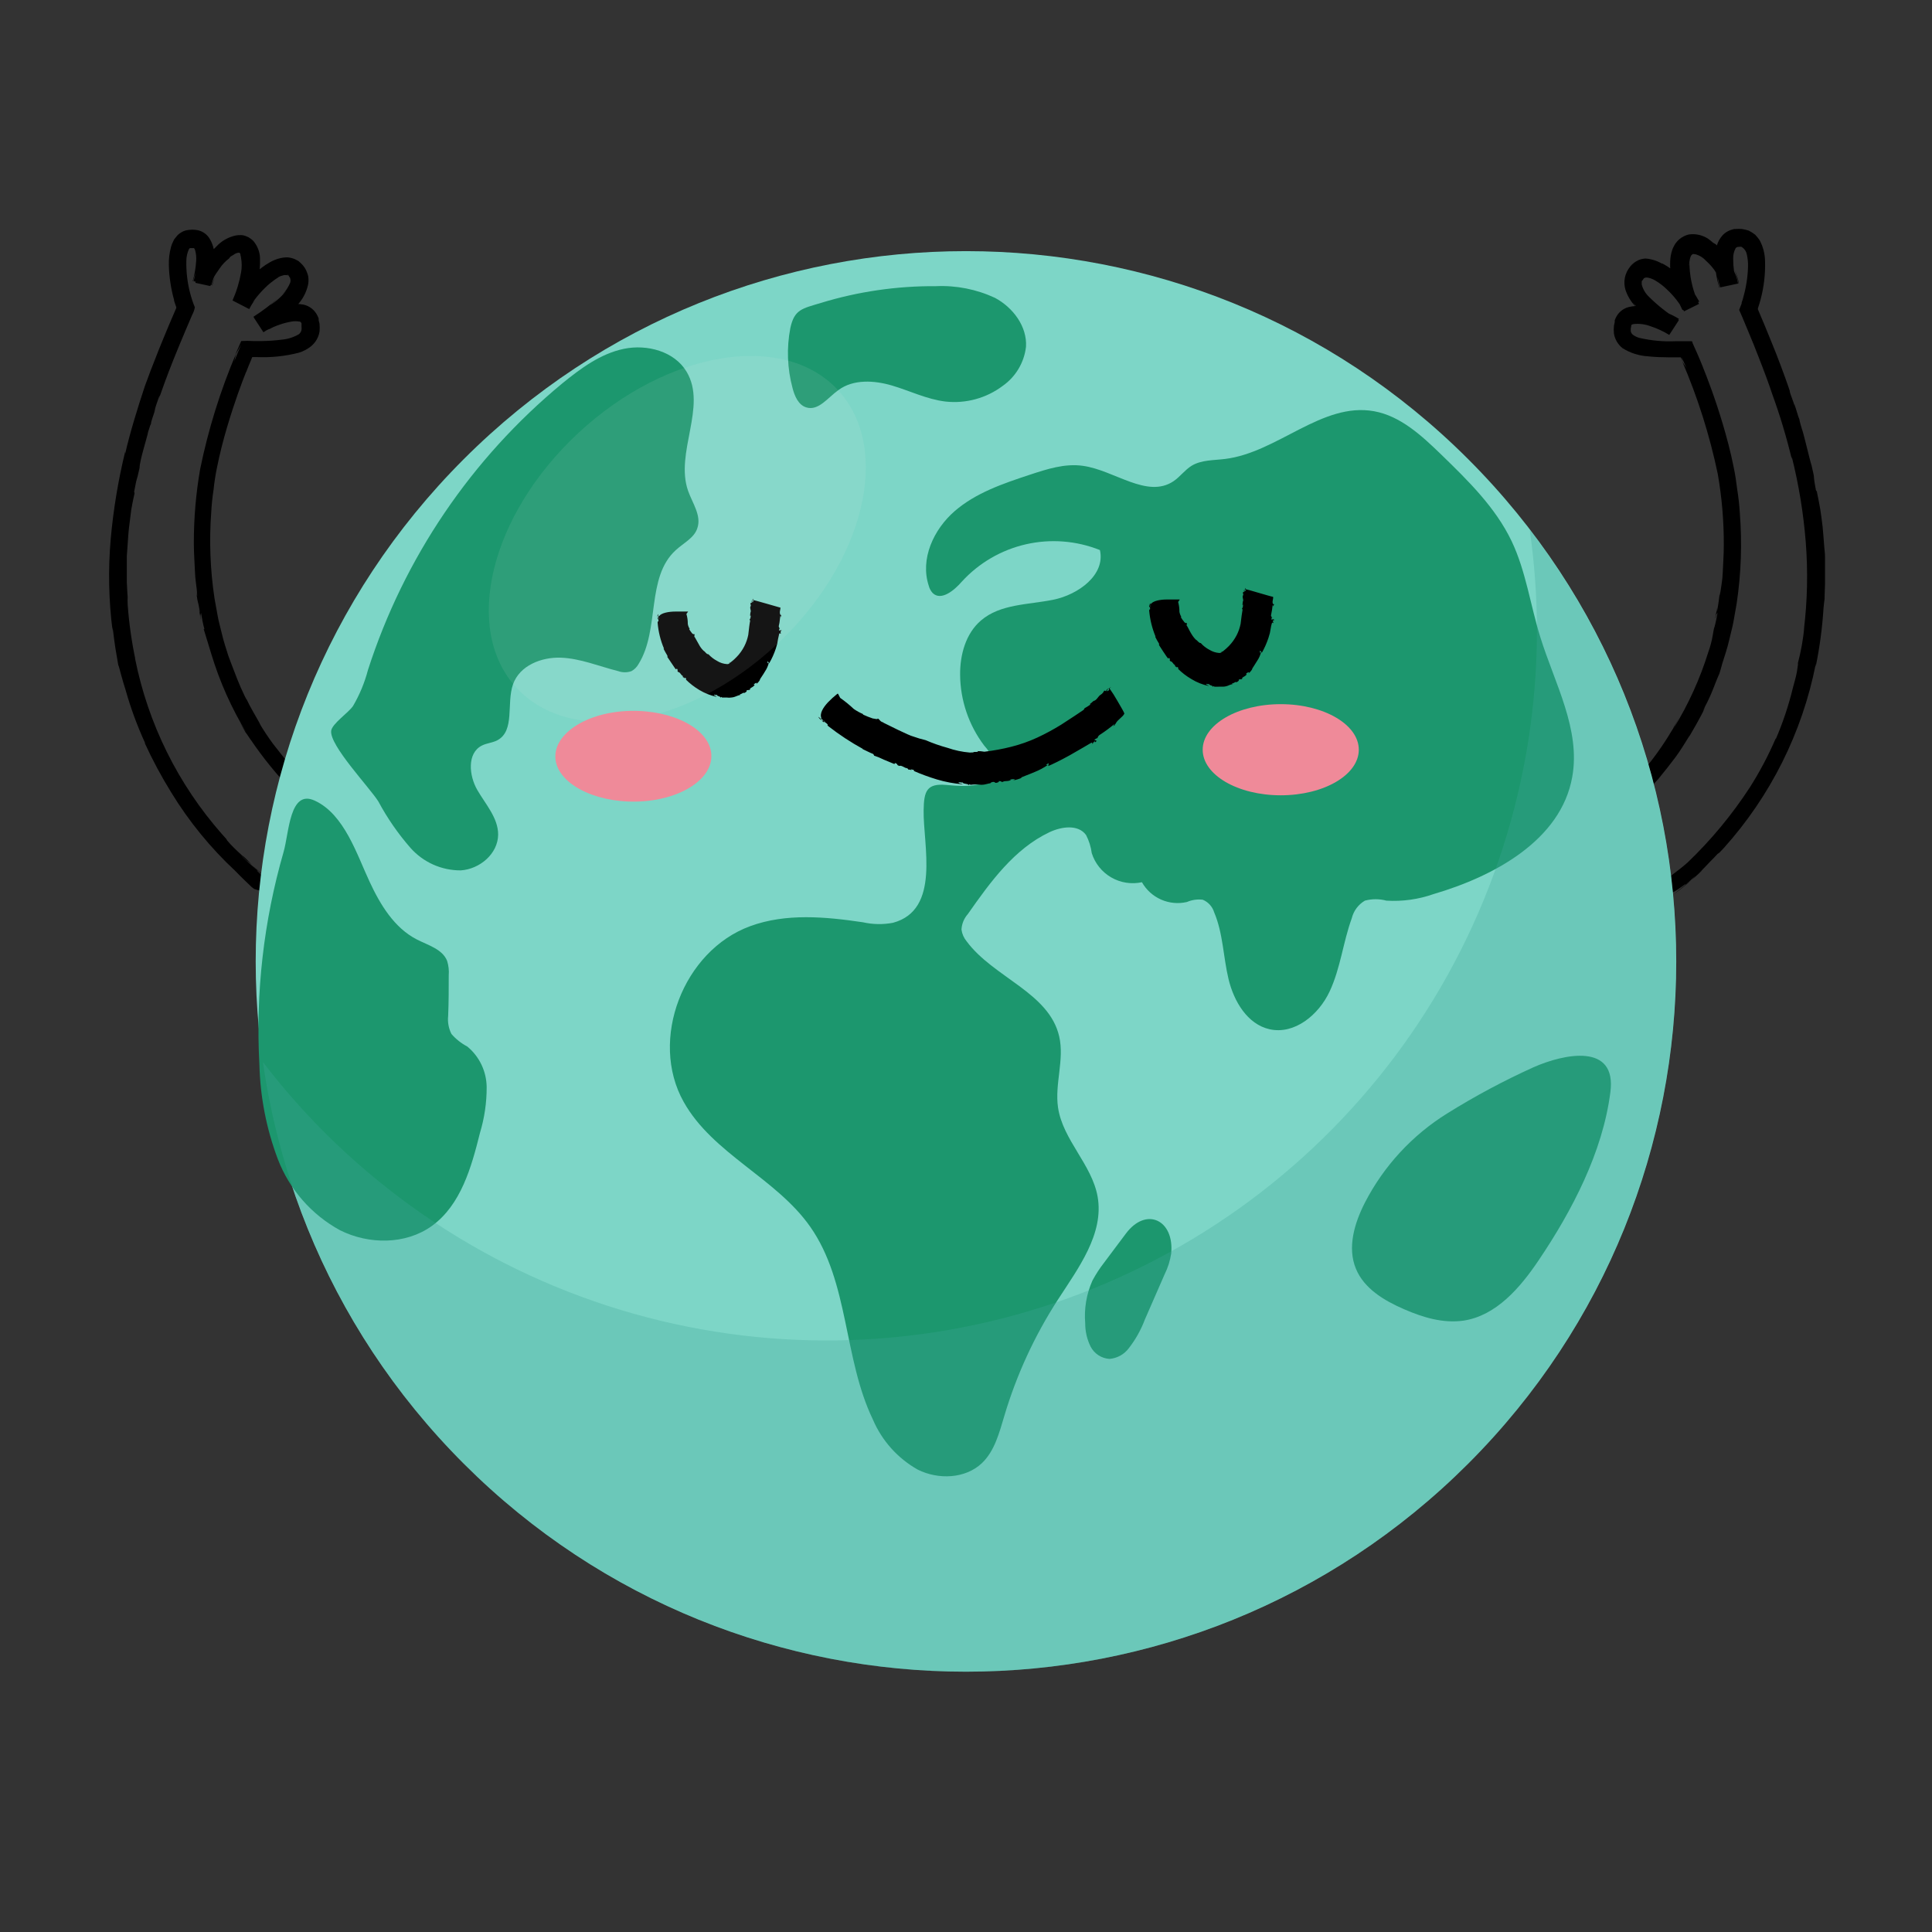 <svg width="174" height="174" viewBox="0 0 174 174" fill="none" xmlns="http://www.w3.org/2000/svg">
<rect x="0" y="0" width="174" height="174" fill="#333333" stroke="none"/>
<g clip-path="url(#clip0_220_4646)">
<path d="M150.694 80.58C151.267 80.168 151.816 79.726 152.339 79.253C151.85 79.626 151.362 80.052 150.694 80.58Z" fill="black"/>
<path d="M152.355 79.238L152.363 79.23L152.339 79.246L152.355 79.238Z" fill="black"/>
<path d="M144.828 74.334L145.34 73.923L144.828 74.334Z" fill="black"/>
<path d="M163.635 44.27L163.55 44.161C163.201 42.323 163.55 43.603 163.154 41.919C162.945 41.267 162.472 39.126 162.262 38.568C162.262 38.568 162.029 37.792 162.068 37.792C161.952 37.559 161.804 36.969 161.634 36.465C161.564 36.286 161.634 36.605 161.688 36.744C161.572 36.356 161.432 35.968 161.292 35.596C161.153 35.224 161.137 35.022 161.292 35.511C161.067 34.805 160.602 33.493 159.973 31.872C159.655 31.096 159.298 30.181 158.911 29.257L158.321 27.861V27.775C158.414 27.504 158.492 27.225 158.569 26.953C158.863 25.84 158.996 24.69 158.965 23.539C158.957 22.873 158.79 22.218 158.476 21.631C158.355 21.459 158.223 21.296 158.08 21.142C157.898 21 157.704 20.875 157.498 20.77C157.293 20.705 157.083 20.656 156.87 20.622C156.687 20.606 156.502 20.606 156.319 20.622C156.218 20.622 156.149 20.622 156.04 20.661C155.929 20.692 155.82 20.73 155.714 20.777C155.505 20.873 155.315 21.007 155.155 21.173C154.904 21.444 154.72 21.771 154.62 22.127C154.479 22.632 154.422 23.156 154.449 23.679C154.493 24.433 154.624 25.181 154.837 25.906L156.606 25.526C156.535 25.103 156.405 24.693 156.218 24.307C156.377 24.701 156.497 25.109 156.575 25.526L154.868 25.898C154.781 25.599 154.722 25.292 154.69 24.982C154.775 25.355 154.853 25.642 154.923 25.882L156.529 25.533C156.478 25.182 156.37 24.841 156.211 24.525C156.074 24.087 155.864 23.675 155.59 23.306C155.277 22.851 154.929 22.421 154.55 22.019L154.279 21.856C154.147 21.739 153.999 21.623 153.844 21.506C153.327 21.166 152.703 21.028 152.091 21.119C151.791 21.189 151.512 21.328 151.274 21.523C151.036 21.718 150.846 21.964 150.718 22.244C150.677 22.318 150.644 22.396 150.617 22.476C150.552 22.661 150.503 22.85 150.469 23.043C150.377 23.669 150.396 24.308 150.524 24.928C150.709 25.973 151.049 26.985 151.532 27.931L153.037 27.155C152.821 26.764 152.583 26.386 152.324 26.022C152.432 26.177 152.688 26.588 152.324 26.131C151.988 25.673 151.62 25.24 151.222 24.835C150.898 24.526 150.547 24.245 150.174 23.997C149.771 23.741 149.468 23.601 149.748 23.788C149.431 23.587 149.082 23.443 148.716 23.361C148.274 23.306 148.041 23.283 148.716 23.361C148.54 23.318 148.361 23.292 148.181 23.283C147.979 23.299 147.78 23.344 147.591 23.415C147.266 23.553 146.981 23.768 146.761 24.044C146.877 23.919 147.009 23.795 147.141 23.679C147.296 23.573 147.463 23.484 147.637 23.415C147.472 23.486 147.314 23.572 147.164 23.671C147.045 23.776 146.931 23.888 146.823 24.005C146.578 24.296 146.412 24.645 146.338 25.018C146.265 25.391 146.288 25.776 146.404 26.138C146.623 26.773 146.996 27.344 147.49 27.799C147.332 27.621 147.185 27.434 147.048 27.24C147.579 27.865 148.16 28.447 148.786 28.978C148.491 28.753 148.204 28.528 147.924 28.28C148.681 28.952 149.496 29.554 150.361 30.08L151.206 28.714C150.828 28.484 150.431 28.287 150.019 28.125L150.508 28.357C149.674 27.957 148.781 27.695 147.862 27.581C147.471 27.534 147.074 27.558 146.691 27.651C146.429 27.718 146.186 27.843 145.98 28.018C145.775 28.193 145.612 28.412 145.504 28.66L145.426 28.846V29.009L145.356 29.327C145.329 29.567 145.329 29.809 145.356 30.049C145.443 30.567 145.72 31.034 146.132 31.36C146.813 31.786 147.589 32.036 148.39 32.089C149.088 32.167 149.74 32.175 150.314 32.182H151.369L151.47 32.376L151.509 32.462L151.579 32.617C151.478 32.33 151.47 32.275 151.431 32.159C151.478 32.237 151.726 32.78 151.905 33.183C151.843 33.028 151.517 32.617 151.478 32.485C152.891 35.767 153.973 39.182 154.705 42.679C155.075 44.793 155.257 46.935 155.249 49.08C155.249 50.027 155.179 50.857 155.155 51.547C155.132 52.238 155.016 52.773 154.977 53.099C154.83 54.193 154.884 53.293 154.884 53.278C154.84 53.851 154.762 54.421 154.651 54.984C154.589 55.287 154.651 54.915 154.651 54.736C154.566 55.233 154.465 55.683 154.48 55.722C154.605 55.116 154.612 55.38 154.698 55.132C154.612 55.613 154.519 56.094 154.387 56.567V56.497C154.349 56.653 154.317 56.862 154.255 57.203C154.17 57.716 154.038 58.22 153.86 58.709C153.115 61.113 152.072 63.414 150.756 65.559C150.756 65.513 151.005 65.063 151.245 64.613C151.082 64.892 150.842 65.334 150.679 65.583C151.02 65.109 150.143 66.459 150.399 66.079C149.404 67.706 148.242 69.225 146.931 70.61C146.931 70.703 146.528 71.495 146.156 72.317C145.783 73.139 145.263 73.869 145.302 73.939L144.371 74.714C144.487 74.645 145.287 74.024 145.698 73.675L145.737 73.582C146.683 72.806 145.985 73.419 146.877 72.604C146.428 73.115 145.924 73.573 145.372 73.97C145.949 73.558 146.485 73.09 146.97 72.573C147.591 72.014 146.97 72.674 147.684 71.999C148.188 71.495 148.77 70.757 149.344 70.168C149.973 69.392 150.446 68.802 150.896 68.197C151.346 67.592 151.711 66.979 152.192 66.211L152.106 66.389C152.424 65.831 153.084 64.745 153.573 63.697C153.425 63.992 153.278 64.24 153.573 63.604C154.201 62.433 154.449 61.548 154.853 60.664C154.954 60.369 155.024 60.066 155.109 59.764C155.28 59.213 155.551 58.468 155.761 57.537C155.861 57.072 156.009 56.575 156.11 56.04C156.211 55.504 156.311 54.922 156.412 54.325C156.811 51.636 156.905 48.911 156.692 46.202C156.649 45.492 156.572 44.785 156.459 44.084C156.373 43.386 156.273 42.687 156.125 42.012C155.854 40.654 155.512 39.39 155.171 38.234C154.48 35.906 153.774 34.068 153.34 32.997L153.41 33.16C153.239 32.733 153.068 32.322 152.843 31.802L152.564 31.181L152.424 30.863C152.424 30.825 152.424 30.731 152.331 30.731H150.912C149.811 30.781 148.71 30.679 147.637 30.429C147.431 30.371 147.236 30.276 147.063 30.149C146.966 30.07 146.898 29.961 146.869 29.839C146.869 29.754 146.869 29.684 146.869 29.575L146.908 29.413V29.335C146.947 29.257 146.908 29.234 147.118 29.188C147.644 29.129 148.176 29.198 148.669 29.389C149.254 29.581 149.814 29.841 150.337 30.165L151.199 28.838C150.218 28.241 149.312 27.53 148.499 26.72C148.184 26.418 147.961 26.034 147.855 25.611C147.855 25.533 147.855 25.487 147.855 25.417C147.855 25.347 147.855 25.3 147.924 25.246C147.994 25.192 147.994 25.107 148.041 25.083C148.057 25.063 148.075 25.045 148.095 25.029H148.142C148.243 24.936 148.662 25.029 149.034 25.238C149.429 25.466 149.794 25.742 150.12 26.061C150.738 26.635 151.261 27.302 151.672 28.039L153.014 27.372L152.82 26.953C152.385 25.9 152.158 24.772 152.153 23.632C152.153 24.152 152.099 23.974 152.153 23.57C152.254 22.872 152.424 22.942 152.455 22.888C152.486 22.833 152.525 22.888 152.533 22.888C152.541 22.888 152.533 22.888 152.649 22.888C153.033 22.982 153.379 23.19 153.643 23.485C153.919 23.73 154.168 24.003 154.387 24.3C154.706 24.751 154.935 25.259 155.062 25.797L156.405 25.51C156.194 24.787 156.089 24.037 156.094 23.283C156.085 22.962 156.16 22.644 156.311 22.36C156.349 22.302 156.407 22.26 156.474 22.244C156.614 22.244 156.792 22.189 156.862 22.244C156.932 22.298 157.18 22.438 157.297 22.81C157.403 23.217 157.447 23.639 157.429 24.059C157.399 24.981 157.256 25.896 157.002 26.782C156.979 26.891 156.948 26.997 156.909 27.1L156.855 27.263V27.341L156.8 27.481L156.684 27.775C156.684 27.822 156.63 27.876 156.637 27.923L156.699 28.062L156.924 28.582L157.452 29.847C157.793 30.662 158.111 31.437 158.391 32.175C158.949 33.594 159.368 34.75 159.593 35.441C160.297 37.371 160.891 39.34 161.37 41.337V41.128C162 43.641 162.42 46.203 162.627 48.785C162.838 51.443 162.781 54.115 162.456 56.761L162.503 56.451C162.399 57.567 162.202 58.673 161.913 59.756C161.96 59.655 161.913 60.043 161.828 60.532C161.742 61.021 161.556 61.602 161.479 61.921C161.094 63.514 160.575 65.071 159.927 66.576V66.498C159.27 68.027 158.492 69.501 157.599 70.905C155.993 73.373 154.109 75.649 151.982 77.686C151.493 78.113 150.974 78.516 150.43 78.919L150.213 79.106C149.996 79.466 149.839 79.859 149.748 80.269C149.709 80.696 150.112 80.882 151.788 79.626V79.695L152.409 79.144C153.185 78.477 153.449 78.136 153.418 78.206L152.386 79.144C153.115 78.469 152.626 78.958 152.386 79.23L153.239 78.454C153.371 78.314 153.123 78.547 153.006 78.648C153.394 78.275 153.891 77.717 154.356 77.259C155.047 76.483 154.442 77.259 155.249 76.375C159.448 71.705 162.308 65.987 163.527 59.826C163.573 59.686 163.527 59.826 163.527 60.043C163.886 58.293 164.122 56.52 164.233 54.736C164.279 54.255 164.303 54.123 164.326 53.96C164.326 54.038 164.326 53.472 164.365 52.579C164.365 52.137 164.365 51.609 164.365 51.028C164.365 50.741 164.365 50.446 164.365 50.143C164.365 49.841 164.318 49.538 164.295 49.235C164.241 48.623 164.21 48.002 164.148 47.428C164.085 46.854 164 46.31 163.938 45.876C163.783 44.937 163.62 44.309 163.635 44.27Z" fill="black"/>
<path d="M24.223 79.269L22.71 77.926C23.189 78.401 23.694 78.849 24.223 79.269Z" fill="black"/>
<path d="M22.702 77.911L22.694 77.903L22.71 77.927L22.702 77.911Z" fill="black"/>
<path d="M30.25 72.806L29.762 72.418L30.25 72.806Z" fill="black"/>
<path d="M12.12 44.417L12.081 44.293C12.414 42.517 12.213 43.781 12.569 42.144C12.569 41.485 13.244 39.444 13.345 38.878C13.345 38.878 13.407 38.692 13.469 38.505C13.497 38.386 13.541 38.271 13.601 38.164C13.601 37.908 13.842 37.388 13.982 36.853C14.028 36.674 13.927 36.985 13.873 37.109C13.982 36.729 14.113 36.333 14.238 35.976C14.362 35.619 14.463 35.441 14.307 35.922C14.54 35.239 14.998 33.959 15.626 32.376C15.944 31.6 16.301 30.716 16.689 29.808C16.883 29.343 17.093 28.869 17.294 28.388C17.415 28.167 17.501 27.929 17.55 27.682L17.411 27.325L17.356 27.163L17.318 27.062C17.248 26.844 17.178 26.612 17.116 26.371C16.874 25.434 16.762 24.468 16.782 23.5C16.784 23.134 16.864 22.771 17.015 22.438C17.049 22.415 17.076 22.382 17.093 22.344C17.093 22.344 17.131 22.344 17.139 22.344C17.147 22.344 17.201 22.344 17.224 22.344C17.248 22.344 17.333 22.344 17.387 22.344H17.473C17.528 22.409 17.566 22.486 17.581 22.569C17.663 22.875 17.692 23.193 17.667 23.508C17.629 24.12 17.525 24.726 17.356 25.316L19.125 25.704C19.176 25.456 19.254 25.213 19.358 24.982C19.239 25.207 19.15 25.448 19.094 25.696L17.387 25.324C17.473 25.021 17.55 24.734 17.605 24.548C17.568 24.811 17.511 25.07 17.434 25.324L19.04 25.673C19.094 25.44 19.164 25.246 19.226 25.06C19.288 24.874 19.506 24.563 19.777 24.183C20.006 23.838 20.292 23.534 20.623 23.283L20.755 23.113C20.847 23.05 20.943 22.993 21.042 22.942C21.179 22.832 21.347 22.767 21.523 22.756C21.523 22.756 21.577 22.756 21.6 22.802C21.626 22.828 21.644 22.86 21.655 22.895C21.662 22.918 21.662 22.942 21.655 22.965C21.684 23.045 21.703 23.128 21.709 23.213C21.786 23.642 21.788 24.08 21.717 24.509C21.564 25.389 21.304 26.246 20.941 27.062L22.446 27.837C22.601 27.528 22.785 27.234 22.997 26.961C22.912 27.085 22.648 27.395 22.919 27.007C23.222 26.603 23.556 26.225 23.92 25.875C24.176 25.626 24.451 25.398 24.742 25.192C25.03 25.006 25.216 24.889 25.006 24.982C25.194 24.889 25.392 24.819 25.596 24.773C25.743 24.773 25.813 24.773 25.596 24.773C25.891 24.773 25.875 24.773 26.007 24.897C25.978 24.874 25.954 24.845 25.937 24.812C25.937 24.812 25.883 24.812 25.867 24.765C25.852 24.719 25.914 24.765 25.937 24.765C25.956 24.792 25.98 24.816 26.007 24.835C26.007 24.905 26.131 24.99 26.131 25.052C26.177 25.188 26.177 25.335 26.131 25.471C25.967 25.862 25.733 26.219 25.441 26.526C25.573 26.405 25.697 26.275 25.813 26.138C25.394 26.679 24.881 27.142 24.3 27.504C24.556 27.294 24.805 27.093 25.03 26.868C24.339 27.477 23.602 28.032 22.826 28.528L23.718 29.893C24 29.736 24.293 29.602 24.595 29.49L24.176 29.676C24.836 29.324 25.549 29.081 26.287 28.955C26.495 28.923 26.707 28.923 26.915 28.955C27.093 28.955 27.101 29.032 27.155 29.125V29.164V29.242V29.42C27.167 29.516 27.167 29.612 27.155 29.707C27.125 29.864 27.04 30.004 26.915 30.103C26.44 30.379 25.91 30.546 25.363 30.592C24.776 30.666 24.186 30.707 23.594 30.716H22.818C22.454 30.692 22.089 30.692 21.724 30.716C21.593 31.026 21.476 31.298 21.368 31.538C21.329 31.639 21.29 31.724 21.259 31.81L21.197 31.973L21.717 31.042C21.383 31.818 21.259 32.143 21.081 32.593C21.143 32.438 21.22 31.903 21.29 31.779C19.852 35.154 18.757 38.666 18.024 42.261C17.643 44.456 17.454 46.681 17.457 48.91C17.457 49.879 17.535 50.748 17.558 51.47C17.581 52.191 17.69 52.734 17.721 53.091C17.83 54.232 17.674 53.301 17.667 53.293C17.861 54.674 17.799 53.883 17.993 55.054C18.039 55.372 17.946 54.992 17.907 54.814C18.008 55.326 18.078 55.807 18.101 55.846C18 55.202 18.101 55.458 18.101 55.178C18.187 55.683 18.28 56.187 18.412 56.676L18.342 56.645C18.435 56.94 18.621 57.568 19.032 58.903C19.787 61.402 20.855 63.795 22.213 66.025C22.213 66.025 21.903 65.544 21.624 65.086C21.794 65.381 22.058 65.862 22.198 66.11C21.903 65.575 22.803 66.995 22.555 66.583C23.661 68.219 24.907 69.756 26.279 71.177C26.341 71.223 27.225 71.588 28.055 71.952C28.43 72.118 28.816 72.256 29.211 72.364C29.387 72.428 29.569 72.472 29.755 72.495L30.623 73.201C30.538 73.108 29.801 72.503 29.398 72.193H29.297C28.924 71.899 28.574 71.577 28.249 71.231C28.249 71.161 28.986 71.89 29.731 72.441C29.072 71.937 28.49 71.347 28.218 71.138C27.66 70.595 28.311 71.138 27.637 70.509C27.148 70.059 26.55 69.407 26.038 68.833L24.587 66.987C24.145 66.387 23.733 65.766 23.354 65.125L23.455 65.28C23.199 64.737 22.516 63.728 22.105 62.727C22.229 63.014 22.322 63.271 22.035 62.681C21.484 61.548 21.205 60.733 20.871 59.88C20.762 59.608 20.669 59.329 20.561 59.05C20.405 58.53 20.149 57.824 19.948 56.94C19.847 56.497 19.707 56.032 19.614 55.52C19.521 55.008 19.42 54.457 19.319 53.891C18.932 51.323 18.833 48.721 19.024 46.132C19.059 45.454 19.129 44.778 19.234 44.107C19.302 43.446 19.402 42.788 19.537 42.136C19.793 40.849 20.111 39.623 20.444 38.498C21.104 36.255 21.787 34.432 22.198 33.408L22.143 33.571C22.299 33.168 22.493 32.702 22.663 32.299C22.663 32.26 22.71 32.167 22.733 32.159H23.121C24.39 32.216 25.661 32.085 26.892 31.771C27.295 31.652 27.671 31.457 28.001 31.197C28.412 30.863 28.688 30.392 28.777 29.87C28.801 29.633 28.801 29.394 28.777 29.156L28.699 28.838V28.683L28.614 28.481C28.498 28.219 28.321 27.987 28.099 27.805C27.877 27.623 27.614 27.496 27.334 27.434C26.521 27.296 25.685 27.376 24.913 27.667C24.191 27.888 23.5 28.201 22.857 28.598L23.726 29.924C24.819 29.248 25.827 28.443 26.729 27.527C27.256 26.987 27.615 26.305 27.761 25.564C27.791 25.343 27.791 25.118 27.761 24.897C27.71 24.676 27.632 24.462 27.528 24.261C27.424 24.067 27.291 23.892 27.132 23.741C27.047 23.663 26.969 23.578 26.876 23.508L26.55 23.337C26.333 23.246 26.102 23.191 25.867 23.175C25.664 23.177 25.461 23.2 25.262 23.244C24.925 23.324 24.601 23.452 24.3 23.625C23.793 23.913 23.326 24.268 22.912 24.68C22.166 25.381 21.542 26.202 21.065 27.108L22.407 27.768C22.508 27.543 22.578 27.403 22.632 27.256C23.183 26.006 23.451 24.649 23.416 23.283C23.416 23.671 23.416 23.788 23.416 23.741C23.416 23.694 23.416 23.462 23.416 23.19C23.387 22.712 23.222 22.252 22.943 21.863C22.84 21.712 22.708 21.583 22.555 21.483C22.455 21.403 22.342 21.34 22.221 21.297C22.061 21.22 21.887 21.178 21.709 21.173C21.543 21.167 21.376 21.18 21.212 21.212C20.551 21.357 19.95 21.701 19.49 22.197C19.111 22.561 18.775 22.967 18.489 23.407C18.053 24.026 17.749 24.729 17.597 25.471L18.947 25.766C19.205 24.903 19.33 24.006 19.319 23.105C19.325 22.511 19.158 21.929 18.838 21.429C18.604 21.081 18.246 20.834 17.837 20.738C17.497 20.668 17.146 20.668 16.806 20.738C16.619 20.774 16.442 20.848 16.286 20.956C16.12 21.051 15.977 21.18 15.867 21.336L15.688 21.553L15.58 21.778C15.507 21.919 15.45 22.067 15.409 22.22C15.257 22.765 15.189 23.331 15.207 23.896C15.237 24.946 15.393 25.988 15.673 27C15.673 27.124 15.735 27.248 15.774 27.372L15.875 27.667C15.875 27.667 15.875 27.713 15.875 27.744L15.82 27.869L15.277 29.133C14.936 29.956 14.602 30.739 14.315 31.461C13.741 32.896 13.299 34.068 13.05 34.766C12.43 36.628 11.7 38.979 11.274 40.864V40.67C10.644 43.262 10.208 45.896 9.97 48.553C9.731 51.305 9.788 54.075 10.141 56.816V56.49C10.405 58.592 10.382 58.305 10.661 59.95C10.661 59.834 10.762 60.221 10.894 60.726C11.025 61.23 11.212 61.82 11.313 62.146C11.776 63.79 12.368 65.396 13.082 66.948L13.027 66.901C13.734 68.445 14.537 69.943 15.432 71.386C17.024 73.991 18.963 76.366 21.197 78.446C21.662 78.935 22.159 79.4 22.648 79.874L22.888 80.06C23.288 80.206 23.711 80.28 24.137 80.277C24.572 80.192 24.587 79.804 23.144 78.415H23.214L22.617 77.895C22.279 77.612 21.96 77.306 21.662 76.98L22.601 77.872C21.911 77.213 22.407 77.655 22.686 77.872L21.911 77.096C21.771 76.98 22.004 77.197 22.105 77.306C21.636 76.907 21.188 76.485 20.762 76.041C20.103 75.32 20.762 75.956 19.987 75.118C16.035 70.633 13.337 65.184 12.166 59.322C12.166 59.182 12.166 59.322 12.22 59.515C11.863 57.848 11.622 56.158 11.499 54.457C11.486 54.217 11.486 53.976 11.499 53.735C11.499 53.797 11.452 53.262 11.421 52.409C11.421 51.99 11.421 51.485 11.421 50.942C11.421 50.663 11.421 50.384 11.421 50.097L11.483 49.22C11.53 48.638 11.553 48.041 11.623 47.49C11.693 46.939 11.763 46.411 11.817 45.938C11.964 45.061 12.12 44.456 12.12 44.417Z" fill="black"/>
<path opacity="0.89" d="M131.652 131.653C156.312 106.993 156.312 67.01 131.652 42.35C106.992 17.69 67.01 17.69 42.349 42.35C17.689 67.01 17.689 106.993 42.349 131.653C67.01 156.313 106.992 156.313 131.652 131.653Z" fill="#C1FCE9"/>
<path d="M132.23 131.819C157.211 106.838 157.211 66.335 132.23 41.354C107.248 16.372 66.746 16.372 41.764 41.354C16.783 66.335 16.783 106.838 41.764 131.819C66.746 156.801 107.248 156.801 132.23 131.819Z" fill="#7DD6C7"/>
<path d="M34.074 72.178C34.878 73.68 35.851 75.086 36.973 76.368C37.54 77.007 38.236 77.517 39.016 77.866C39.795 78.214 40.639 78.392 41.493 78.389C43.198 78.279 44.851 76.898 44.864 75.161C44.864 73.663 43.734 72.442 42.985 71.145C42.236 69.847 42.055 67.839 43.385 67.154C43.831 66.922 44.353 66.903 44.792 66.67C46.394 65.818 45.6 63.358 46.2 61.64C46.801 59.923 48.783 59.167 50.52 59.232C52.257 59.297 53.948 60.007 55.685 60.446C56.067 60.581 56.484 60.581 56.867 60.446C57.139 60.296 57.363 60.072 57.512 59.8C59.449 56.688 58.158 51.987 60.87 49.54C61.567 48.895 62.529 48.449 62.807 47.558C63.188 46.441 62.368 45.324 61.974 44.214C60.76 40.772 63.711 36.614 61.838 33.482C60.741 31.642 58.281 30.983 56.189 31.416C54.097 31.849 52.315 33.166 50.642 34.528C42.463 41.285 36.389 50.243 33.138 60.343C32.842 61.475 32.392 62.561 31.802 63.571C31.408 64.178 29.903 65.172 29.826 65.824C29.677 67.141 33.287 70.925 34.074 72.178Z" fill="#1C976E"/>
<path d="M71.381 34.961C71.568 35.678 71.904 36.472 72.614 36.691C73.712 37.033 74.551 35.813 75.513 35.129C76.856 34.134 78.742 34.251 80.337 34.722C81.931 35.193 83.475 35.962 85.14 36.162C86.979 36.369 88.827 35.866 90.306 34.754C90.885 34.348 91.371 33.824 91.732 33.216C92.094 32.609 92.323 31.931 92.404 31.229C92.514 29.395 91.229 27.691 89.609 26.825C87.947 26.053 86.125 25.692 84.295 25.773C80.781 25.748 77.285 26.257 73.925 27.284C72.253 27.794 71.549 27.852 71.181 29.537C70.834 31.337 70.902 33.192 71.381 34.961Z" fill="#1C976E"/>
<path d="M33.286 79.409C34.248 81.482 35.513 83.574 37.547 84.614C38.567 85.136 39.859 85.485 40.272 86.55C40.401 86.968 40.449 87.406 40.414 87.842C40.414 89.056 40.414 90.27 40.362 91.49C40.301 92.052 40.404 92.619 40.659 93.124C41.061 93.585 41.545 93.969 42.086 94.253C42.625 94.698 43.06 95.255 43.361 95.885C43.662 96.515 43.822 97.203 43.83 97.901C43.835 99.297 43.633 100.685 43.229 102.021C42.454 105.14 41.505 108.523 38.89 110.415C36.533 112.106 33.215 112.1 30.619 110.796C28.048 109.39 26.061 107.115 25.015 104.378C23.991 101.656 23.432 98.781 23.362 95.874C23.01 89.418 23.746 82.949 25.538 76.736C26.041 75.006 26.073 71.054 28.346 72.107C31.019 73.334 32.149 76.988 33.286 79.409Z" fill="#1C976E"/>
<path d="M80.42 83.109C79.529 83.278 78.613 83.263 77.728 83.064C74.338 82.56 70.78 82.231 67.565 83.413C61.541 85.614 58.435 93.647 61.573 99.238C64.194 103.919 69.883 106.089 72.963 110.473C76.488 115.483 75.952 122.327 78.612 127.842C79.426 129.753 80.85 131.342 82.661 132.361C84.507 133.278 86.935 133.188 88.433 131.774C89.582 130.676 89.996 129.036 90.454 127.512C91.554 123.816 93.176 120.296 95.271 117.059C97.124 114.198 99.442 111.125 98.854 107.774C98.338 104.875 95.723 102.667 95.29 99.755C94.974 97.63 95.878 95.435 95.393 93.343C94.489 89.385 89.466 88.042 87.051 84.769C86.802 84.468 86.643 84.103 86.593 83.716C86.621 83.2 86.824 82.708 87.167 82.321C89.182 79.448 91.345 76.446 94.522 74.948C95.606 74.438 97.104 74.225 97.815 75.206C98.078 75.715 98.25 76.265 98.325 76.833C98.615 77.755 99.24 78.535 100.076 79.02C100.912 79.505 101.9 79.66 102.844 79.455C103.237 80.149 103.843 80.698 104.572 81.019C105.302 81.34 106.116 81.416 106.893 81.237C107.342 81.043 107.834 80.972 108.32 81.03C108.566 81.132 108.786 81.287 108.965 81.485C109.144 81.683 109.276 81.918 109.353 82.173C110.154 84.058 110.166 86.183 110.644 88.178C111.122 90.173 112.336 92.245 114.344 92.697C116.591 93.195 118.76 91.406 119.748 89.295C120.736 87.183 120.956 84.859 121.743 82.702C121.824 82.372 121.97 82.061 122.173 81.788C122.376 81.515 122.632 81.286 122.925 81.114C123.559 80.944 124.228 80.944 124.862 81.114C126.306 81.203 127.753 81.001 129.117 80.52C134.625 78.906 140.584 75.639 141.598 69.983C142.373 65.689 140.016 61.55 138.725 57.385C137.827 54.506 137.433 51.458 136.142 48.74C134.689 45.705 132.223 43.29 129.808 40.946C128.052 39.248 126.147 37.466 123.739 37.034C119.051 36.201 115.061 40.753 110.334 41.334C109.308 41.463 108.204 41.411 107.319 41.947C106.712 42.322 106.279 42.941 105.685 43.342C103.303 44.93 100.365 42.347 97.531 41.954C95.903 41.721 94.302 42.244 92.714 42.767C90.331 43.555 87.878 44.388 85.979 46.034C84.081 47.681 82.848 50.347 83.648 52.762C83.71 53.003 83.83 53.224 83.997 53.408C84.753 54.151 85.934 53.182 86.625 52.381C88.163 50.7 90.178 49.527 92.399 49.019C94.621 48.512 96.945 48.694 99.061 49.54C99.571 51.768 97.124 53.556 94.851 54.015C92.578 54.473 90.086 54.389 88.349 55.881C86.98 57.05 86.457 58.961 86.47 60.756C86.485 63.062 87.244 65.301 88.633 67.141C88.997 67.531 89.278 67.99 89.46 68.491C90.105 71.183 86.644 70.822 85.224 70.693C83.474 70.538 83.209 71.235 83.184 72.978C83.132 76.091 84.74 81.953 80.42 83.109Z" fill="#1C976E"/>
<path d="M101.391 111.112L99.454 113.695C99.05 114.212 98.692 114.763 98.382 115.341C97.848 116.548 97.626 117.869 97.737 119.183C97.734 119.904 97.897 120.615 98.214 121.262C98.377 121.582 98.62 121.854 98.92 122.051C99.221 122.249 99.567 122.364 99.925 122.386C100.266 122.357 100.597 122.257 100.897 122.091C101.196 121.925 101.457 121.698 101.662 121.424C102.272 120.64 102.759 119.77 103.108 118.841L104.891 114.76C105.181 114.176 105.379 113.551 105.478 112.907C105.782 109.872 103.225 108.639 101.391 111.112Z" fill="#1C976E"/>
<path d="M130.35 100.271C127.2 102.226 124.639 104.997 122.937 108.29C121.988 110.144 121.317 112.358 122.124 114.282C122.86 116.058 124.668 117.136 126.437 117.905C128.206 118.673 129.982 119.196 131.815 118.938C134.76 118.486 136.91 115.974 138.576 113.501C141.578 109.052 144.342 103.771 145.032 98.379C145.633 93.905 140.887 94.893 138.111 96.119C135.435 97.33 132.842 98.717 130.35 100.271Z" fill="#1C976E"/>
<g style="mix-blend-mode:multiply" opacity="0.29">
<path d="M137.768 47.699C138.198 50.701 138.416 53.729 138.42 56.761C138.421 70.131 134.232 83.164 126.442 94.03C118.653 104.896 107.654 113.048 94.992 117.34C82.331 121.632 68.642 121.848 55.851 117.958C43.06 114.069 31.809 106.269 23.68 95.655C25.064 105.335 28.65 114.569 34.161 122.647C39.672 130.725 46.962 137.431 55.47 142.251C63.979 147.071 73.479 149.876 83.241 150.45C93.003 151.025 102.766 149.353 111.781 145.564C120.796 141.774 128.822 135.969 135.242 128.593C141.662 121.216 146.306 112.466 148.815 103.015C151.325 93.564 151.634 83.663 149.719 74.074C147.804 64.484 143.716 55.462 137.768 47.699Z" fill="#3EA797"/>
</g>
<path d="M59.267 55.31C59.205 55.372 59.213 55.481 59.213 55.582C59.241 55.543 59.26 55.499 59.269 55.452C59.279 55.405 59.278 55.357 59.267 55.31Z" fill="black"/>
<path d="M67.81 54.123V54.193C67.813 54.17 67.813 54.146 67.81 54.123Z" fill="black"/>
<path d="M60.865 60.284L60.966 60.221C61.129 60.431 60.912 60.369 61.09 60.532C61.269 60.532 61.354 60.85 61.471 60.85C61.471 60.85 61.548 60.943 61.471 60.974C61.564 60.974 61.579 61.044 61.649 61.083C61.719 61.121 61.649 61.083 61.649 61.013L61.797 61.106C61.797 61.176 61.797 61.222 61.75 61.184C62.122 61.554 62.539 61.878 62.991 62.146C63.471 62.434 63.996 62.641 64.543 62.759C64.489 62.673 64.326 62.673 64.295 62.565C64.442 62.565 64.481 62.634 64.559 62.565C64.559 62.727 64.838 62.666 64.915 62.836L64.97 62.759L65.032 62.821C65.373 62.821 65.427 62.821 65.459 62.821C65.592 62.842 65.728 62.842 65.862 62.821C65.974 62.814 66.083 62.79 66.188 62.751C66.36 62.678 66.536 62.616 66.715 62.565C66.715 62.565 66.576 62.565 66.677 62.502C66.723 62.565 66.925 62.355 66.995 62.402C67.065 62.448 67.359 62.223 67.212 62.177C67.29 62.177 67.522 62.084 67.414 62.177C67.486 62.145 67.552 62.1 67.608 62.045H67.499C67.732 61.874 67.895 61.843 67.965 61.665H67.864C67.98 61.564 68.065 61.471 68.182 61.517L68.081 61.641C68.238 61.518 68.37 61.365 68.469 61.191L68.415 61.238C68.469 61.114 68.709 60.803 68.903 60.462C69.062 60.225 69.177 59.963 69.245 59.686L69.128 59.733V59.539C69.128 59.539 69.307 59.748 69.268 59.748C69.517 59.324 69.72 58.874 69.873 58.406C69.92 58.259 69.966 58.103 70.005 57.956L70.067 57.576C70.114 57.343 70.152 57.165 70.176 57.079C70.199 56.994 70.308 57.079 70.323 57.079C70.323 56.901 70.253 56.986 70.323 56.847C70.393 56.707 70.385 56.847 70.385 56.893C70.385 56.94 70.385 56.769 70.385 56.761C70.385 56.754 70.246 56.761 70.176 56.808V56.622H70.238C70.238 56.583 70.09 56.49 70.152 56.319C70.23 56.016 70.23 55.737 70.284 55.45C70.284 55.45 70.339 55.52 70.354 55.582C70.37 55.644 70.354 55.489 70.354 55.458C70.354 55.427 70.354 55.334 70.292 55.388C70.16 55.163 70.292 54.915 70.292 54.728C70.152 54.69 67.965 54.053 67.802 54.03C67.805 53.986 67.818 53.944 67.84 53.906C67.802 53.906 67.763 54.023 67.778 54.085H67.871C67.871 54.217 67.809 54.085 67.802 54.24C67.732 54.24 67.732 54.116 67.732 54.007C67.732 54.1 67.654 54.193 67.732 54.24C67.809 54.286 67.646 54.24 67.6 54.325C67.553 54.41 67.67 54.511 67.6 54.597C67.499 54.806 67.67 54.938 67.6 55.132C67.553 55.202 67.6 55.341 67.53 55.466C67.53 55.427 67.608 55.404 67.608 55.466C67.608 55.528 67.608 55.706 67.507 55.799L67.561 55.9C67.514 56.109 67.445 56.676 67.39 57.18C67.318 57.542 67.195 57.892 67.026 58.22C66.848 58.564 66.621 58.881 66.351 59.159C66.025 59.508 65.792 59.64 65.769 59.686C65.769 59.686 65.769 59.686 65.707 59.686C65.645 59.686 65.707 59.764 65.707 59.764C65.521 59.764 65.707 59.818 65.474 59.81C65.157 59.79 64.851 59.692 64.582 59.523C64.292 59.369 64.03 59.167 63.806 58.926C63.612 58.926 63.519 58.685 63.364 58.608C63.198 58.447 63.059 58.261 62.953 58.057C62.79 57.793 62.658 57.506 62.596 57.421C62.456 57.273 62.596 57.25 62.541 57.103C62.448 57.165 62.316 57.041 62.285 56.978C62.2 56.874 62.125 56.763 62.06 56.645H62.122C62.029 56.508 61.968 56.351 61.944 56.187C61.948 55.885 61.906 55.584 61.82 55.295L61.975 55.078C61.975 55.078 61.424 55.078 60.827 55.078C60.229 55.078 59.57 55.202 59.368 55.481H59.306V55.582C59.306 55.706 59.376 55.753 59.306 55.753V55.59C59.306 55.714 59.26 55.59 59.221 55.59C59.229 55.639 59.229 55.688 59.221 55.737C59.221 55.737 59.221 55.737 59.221 55.691C59.221 55.644 59.322 55.838 59.306 55.923C59.291 56.009 59.205 55.923 59.228 56.094C59.294 56.896 59.488 57.681 59.803 58.422C59.803 58.422 59.803 58.422 59.756 58.422C59.88 58.639 59.973 58.848 60.105 59.05C60.121 59.093 60.121 59.139 60.105 59.182C60.09 59.128 60.834 60.268 60.865 60.284Z" fill="black"/>
<path d="M103.592 54.317C103.541 54.398 103.522 54.495 103.537 54.589C103.565 54.55 103.585 54.506 103.594 54.459C103.603 54.412 103.603 54.364 103.592 54.317Z" fill="black"/>
<path d="M112.134 53.146V53.223C112.138 53.198 112.138 53.172 112.134 53.146Z" fill="black"/>
<path d="M105.198 59.306L105.299 59.252C105.462 59.453 105.245 59.391 105.423 59.562C105.602 59.562 105.679 59.872 105.803 59.872C105.803 59.872 105.873 59.965 105.803 59.996C105.889 59.996 105.904 60.074 105.974 60.105C106.044 60.136 105.974 60.105 105.974 60.043L106.121 60.136C106.121 60.198 106.121 60.252 106.067 60.206C106.439 60.581 106.859 60.904 107.316 61.168C107.794 61.46 108.319 61.667 108.868 61.781C108.821 61.703 108.651 61.703 108.62 61.587C108.767 61.587 108.814 61.657 108.883 61.587C108.883 61.75 109.17 61.68 109.248 61.858L109.302 61.781L109.364 61.843C109.504 61.851 109.644 61.851 109.783 61.843C109.783 61.843 109.783 61.843 110.187 61.843C110.3 61.837 110.412 61.816 110.52 61.781C110.69 61.703 110.867 61.641 111.048 61.595C111.009 61.595 110.908 61.595 111.001 61.525C111.056 61.595 111.25 61.377 111.32 61.432C111.389 61.486 111.684 61.246 111.545 61.207C111.614 61.207 111.847 61.114 111.738 61.207C111.812 61.178 111.878 61.133 111.932 61.075H111.824C112.057 60.904 112.22 60.881 112.289 60.703H112.196C112.313 60.602 112.398 60.516 112.507 60.555L112.413 60.679C112.57 60.555 112.701 60.402 112.801 60.229L112.747 60.284C112.801 60.159 113.034 59.841 113.228 59.508C113.388 59.271 113.506 59.008 113.577 58.732L113.453 58.778L113.492 58.584C113.492 58.584 113.67 58.794 113.639 58.802C113.882 58.375 114.082 57.925 114.237 57.459C114.283 57.304 114.33 57.157 114.369 57.01L114.438 56.629C114.461 56.461 114.498 56.295 114.547 56.133C114.617 56.001 114.679 56.133 114.687 56.133C114.687 55.962 114.617 56.047 114.648 55.908C114.679 55.768 114.71 55.908 114.718 55.908C114.726 55.908 114.757 55.791 114.718 55.776C114.679 55.76 114.586 55.776 114.516 55.822V55.644H114.578C114.578 55.605 114.423 55.52 114.485 55.341C114.546 55.057 114.59 54.77 114.617 54.48C114.617 54.48 114.671 54.55 114.687 54.612C114.702 54.674 114.687 54.511 114.726 54.48C114.764 54.449 114.726 54.364 114.656 54.41C114.532 54.185 114.702 53.945 114.656 53.751C114.524 53.751 112.328 53.076 112.173 53.06C112.165 53.02 112.165 52.977 112.173 52.936C112.173 52.936 112.103 53.053 112.119 53.107H112.204C112.204 53.247 112.15 53.107 112.134 53.262C112.064 53.262 112.064 53.138 112.072 53.037C112.072 53.13 111.987 53.216 112.072 53.262C112.157 53.309 111.987 53.262 111.948 53.347C111.909 53.433 112.018 53.541 111.948 53.619C111.847 53.821 112.018 53.96 111.948 54.147C111.894 54.209 111.948 54.356 111.878 54.472C111.878 54.472 111.948 54.41 111.948 54.472C111.948 54.535 111.948 54.721 111.855 54.814L111.909 54.907C111.863 55.124 111.793 55.683 111.731 56.187C111.659 56.549 111.536 56.899 111.366 57.227C111.187 57.57 110.959 57.886 110.691 58.166C110.509 58.352 110.315 58.525 110.109 58.685C110.109 58.685 110.109 58.685 110.039 58.685C109.97 58.685 110.039 58.763 110.039 58.755C109.861 58.755 110.039 58.809 109.807 58.809C109.493 58.785 109.19 58.687 108.922 58.522C108.628 58.371 108.365 58.166 108.146 57.917C107.952 57.917 107.859 57.684 107.696 57.607C107.537 57.444 107.399 57.261 107.285 57.064C107.122 56.8 106.998 56.513 106.936 56.42C106.796 56.28 106.936 56.249 106.882 56.102C106.781 56.164 106.657 56.04 106.626 55.978C106.516 55.851 106.42 55.713 106.339 55.566H106.401C106.31 55.425 106.25 55.267 106.222 55.101C106.225 54.802 106.186 54.504 106.106 54.216L106.253 53.991C106.253 53.991 105.702 53.991 105.097 53.991C104.492 53.991 103.84 54.116 103.646 54.403H103.584V54.504C103.584 54.628 103.654 54.666 103.584 54.674V54.504C103.584 54.628 103.538 54.55 103.491 54.504C103.496 54.553 103.496 54.602 103.491 54.651C103.491 54.651 103.491 54.651 103.491 54.612C103.491 54.573 103.592 54.752 103.584 54.837C103.577 54.922 103.483 54.837 103.499 55.008C103.571 55.808 103.765 56.593 104.073 57.335C104.073 57.335 104.073 57.335 104.034 57.335C104.138 57.552 104.255 57.761 104.383 57.964C104.397 58.007 104.397 58.053 104.383 58.096C104.414 58.15 105.159 59.298 105.198 59.306Z" fill="black"/>
<path d="M73.698 64.558C73.769 64.684 73.867 64.793 73.985 64.877C73.925 64.743 73.825 64.632 73.698 64.558Z" fill="black"/>
<path d="M99.961 61.804L99.892 61.889C99.919 61.865 99.943 61.836 99.961 61.804Z" fill="black"/>
<path d="M80.549 68.81L80.619 68.717C80.96 68.857 80.665 68.872 80.999 68.981C81.185 68.888 81.527 69.206 81.666 69.175C81.666 69.175 81.822 69.252 81.79 69.291C81.76 69.33 81.961 69.291 82.07 69.353C82.178 69.415 82.07 69.353 82.031 69.283L82.272 69.338C82.349 69.4 82.357 69.454 82.272 69.423C82.959 69.723 83.664 69.982 84.382 70.199C85.14 70.426 85.92 70.572 86.709 70.633C86.624 70.556 86.383 70.579 86.314 70.463C86.515 70.424 86.601 70.517 86.694 70.463C86.748 70.633 87.113 70.54 87.252 70.703L87.315 70.626L87.408 70.68C87.727 70.637 88.05 70.637 88.37 70.68C88.812 70.68 89.014 70.525 89.254 70.548C89.254 70.548 89.122 70.548 89.254 70.478C89.386 70.408 89.549 70.393 89.611 70.478C89.673 70.564 90.077 70.424 89.945 70.331C90.007 70.377 90.325 70.331 90.146 70.432C90.241 70.43 90.335 70.415 90.426 70.385H90.286C90.643 70.315 90.853 70.385 91.062 70.222H90.93C91.139 70.176 91.31 70.137 91.411 70.222L91.202 70.292C91.49 70.245 91.772 70.162 92.04 70.044H91.931C92.109 69.943 92.66 69.757 93.195 69.524C93.609 69.359 94.001 69.148 94.367 68.895H94.196L94.437 68.725C94.437 68.725 94.437 69.02 94.375 69.004C94.67 68.888 95.539 68.469 96.361 68.011C97.183 67.553 97.983 67.064 98.231 66.925C98.479 66.785 98.339 67.01 98.339 67.026C98.557 66.847 98.394 66.886 98.595 66.762C98.657 66.762 98.595 66.824 98.595 66.855C98.595 66.886 98.774 66.754 98.758 66.723C98.743 66.692 98.626 66.653 98.541 66.63L98.805 66.467V66.529C98.859 66.49 98.844 66.289 99.108 66.141C99.545 65.856 99.964 65.545 100.364 65.21C100.364 65.21 100.318 65.327 100.248 65.412C100.306 65.358 100.371 65.314 100.442 65.28C100.302 65.28 100.582 65.109 100.489 65.148C100.675 64.791 101.132 64.574 101.264 64.264C101.264 64.202 100.946 63.643 100.628 63.108C100.413 62.726 100.177 62.355 99.922 61.998C99.962 61.945 100.012 61.9 100.07 61.866C100.023 61.866 99.899 61.967 99.852 62.045L99.907 62.115C99.782 62.293 99.837 62.115 99.697 62.262C99.635 62.223 99.759 62.076 99.86 61.959C99.759 62.06 99.62 62.122 99.627 62.223C99.511 62.293 99.573 62.146 99.433 62.223C99.376 62.351 99.285 62.461 99.17 62.541C98.875 62.712 98.859 62.968 98.564 63.108C98.448 63.108 98.316 63.325 98.13 63.418C98.184 63.418 98.254 63.418 98.169 63.48C98.015 63.589 97.855 63.688 97.688 63.775L97.595 63.93C97.261 64.163 96.439 64.706 95.562 65.272C94.871 65.699 94.156 66.085 93.421 66.428C92.672 66.774 91.892 67.049 91.093 67.251C90.292 67.455 89.478 67.605 88.657 67.701C88.442 67.663 88.224 67.645 88.005 67.646C88.114 67.646 88.075 67.724 88.005 67.716C87.4 67.716 87.966 67.77 87.346 67.778C86.661 67.721 85.986 67.577 85.336 67.352C84.664 67.169 84.005 66.938 83.365 66.661C82.984 66.572 82.609 66.461 82.24 66.328C81.86 66.242 79.913 65.264 79.541 65.078H79.587C79.215 64.962 79.308 64.877 79.059 64.706C79.059 64.83 78.718 64.706 78.602 64.706C78.303 64.606 78.011 64.489 77.725 64.357V64.31C77.434 64.185 77.156 64.032 76.895 63.852C76.511 63.49 76.101 63.156 75.669 62.852L75.475 62.479H75.421C75.119 62.718 74.834 62.978 74.567 63.255C74.156 63.697 73.791 64.248 73.978 64.683L73.931 64.722L74.071 64.815C74.21 64.954 74.327 64.947 74.28 64.993L74.063 64.83C74.21 64.962 74.063 64.908 74.001 64.892C74.061 64.938 74.115 64.99 74.164 65.047C74.21 65.047 74.164 65.047 74.164 64.985C74.281 65.024 74.388 65.091 74.474 65.179C74.637 65.303 74.428 65.272 74.614 65.412C75.592 66.174 76.63 66.856 77.717 67.452C77.717 67.452 77.717 67.452 77.663 67.452C78.012 67.608 78.307 67.778 78.633 67.902C78.68 67.943 78.712 67.997 78.726 68.058C79.025 68.153 79.315 68.273 79.595 68.415L80.549 68.81Z" fill="black"/>
<path opacity="0.09" d="M69.875 58.117C77.867 50.709 80.371 40.417 75.468 35.128C70.565 29.839 60.113 31.557 52.122 38.965C44.13 46.372 41.627 56.665 46.529 61.954C51.432 67.242 61.884 65.525 69.875 58.117Z" fill="#F3F3F3"/>
<path d="M115.347 71.626C119.229 71.626 122.376 69.789 122.376 67.522C122.376 65.255 119.229 63.418 115.347 63.418C111.464 63.418 108.317 65.255 108.317 67.522C108.317 69.789 111.464 71.626 115.347 71.626Z" fill="#EF8A99"/>
<path d="M64.063 67.933C64.218 70.199 61.192 72.108 57.321 72.193C53.449 72.278 50.167 70.517 50.02 68.283C49.872 66.048 52.891 64.109 56.77 64.023C60.649 63.938 63.915 65.668 64.063 67.933Z" fill="#EF8A99"/>
</g>
<defs>
<clipPath id="clip0_220_4646">
<rect width="174" height="174" fill="white"/>
</clipPath>
</defs>
</svg>
